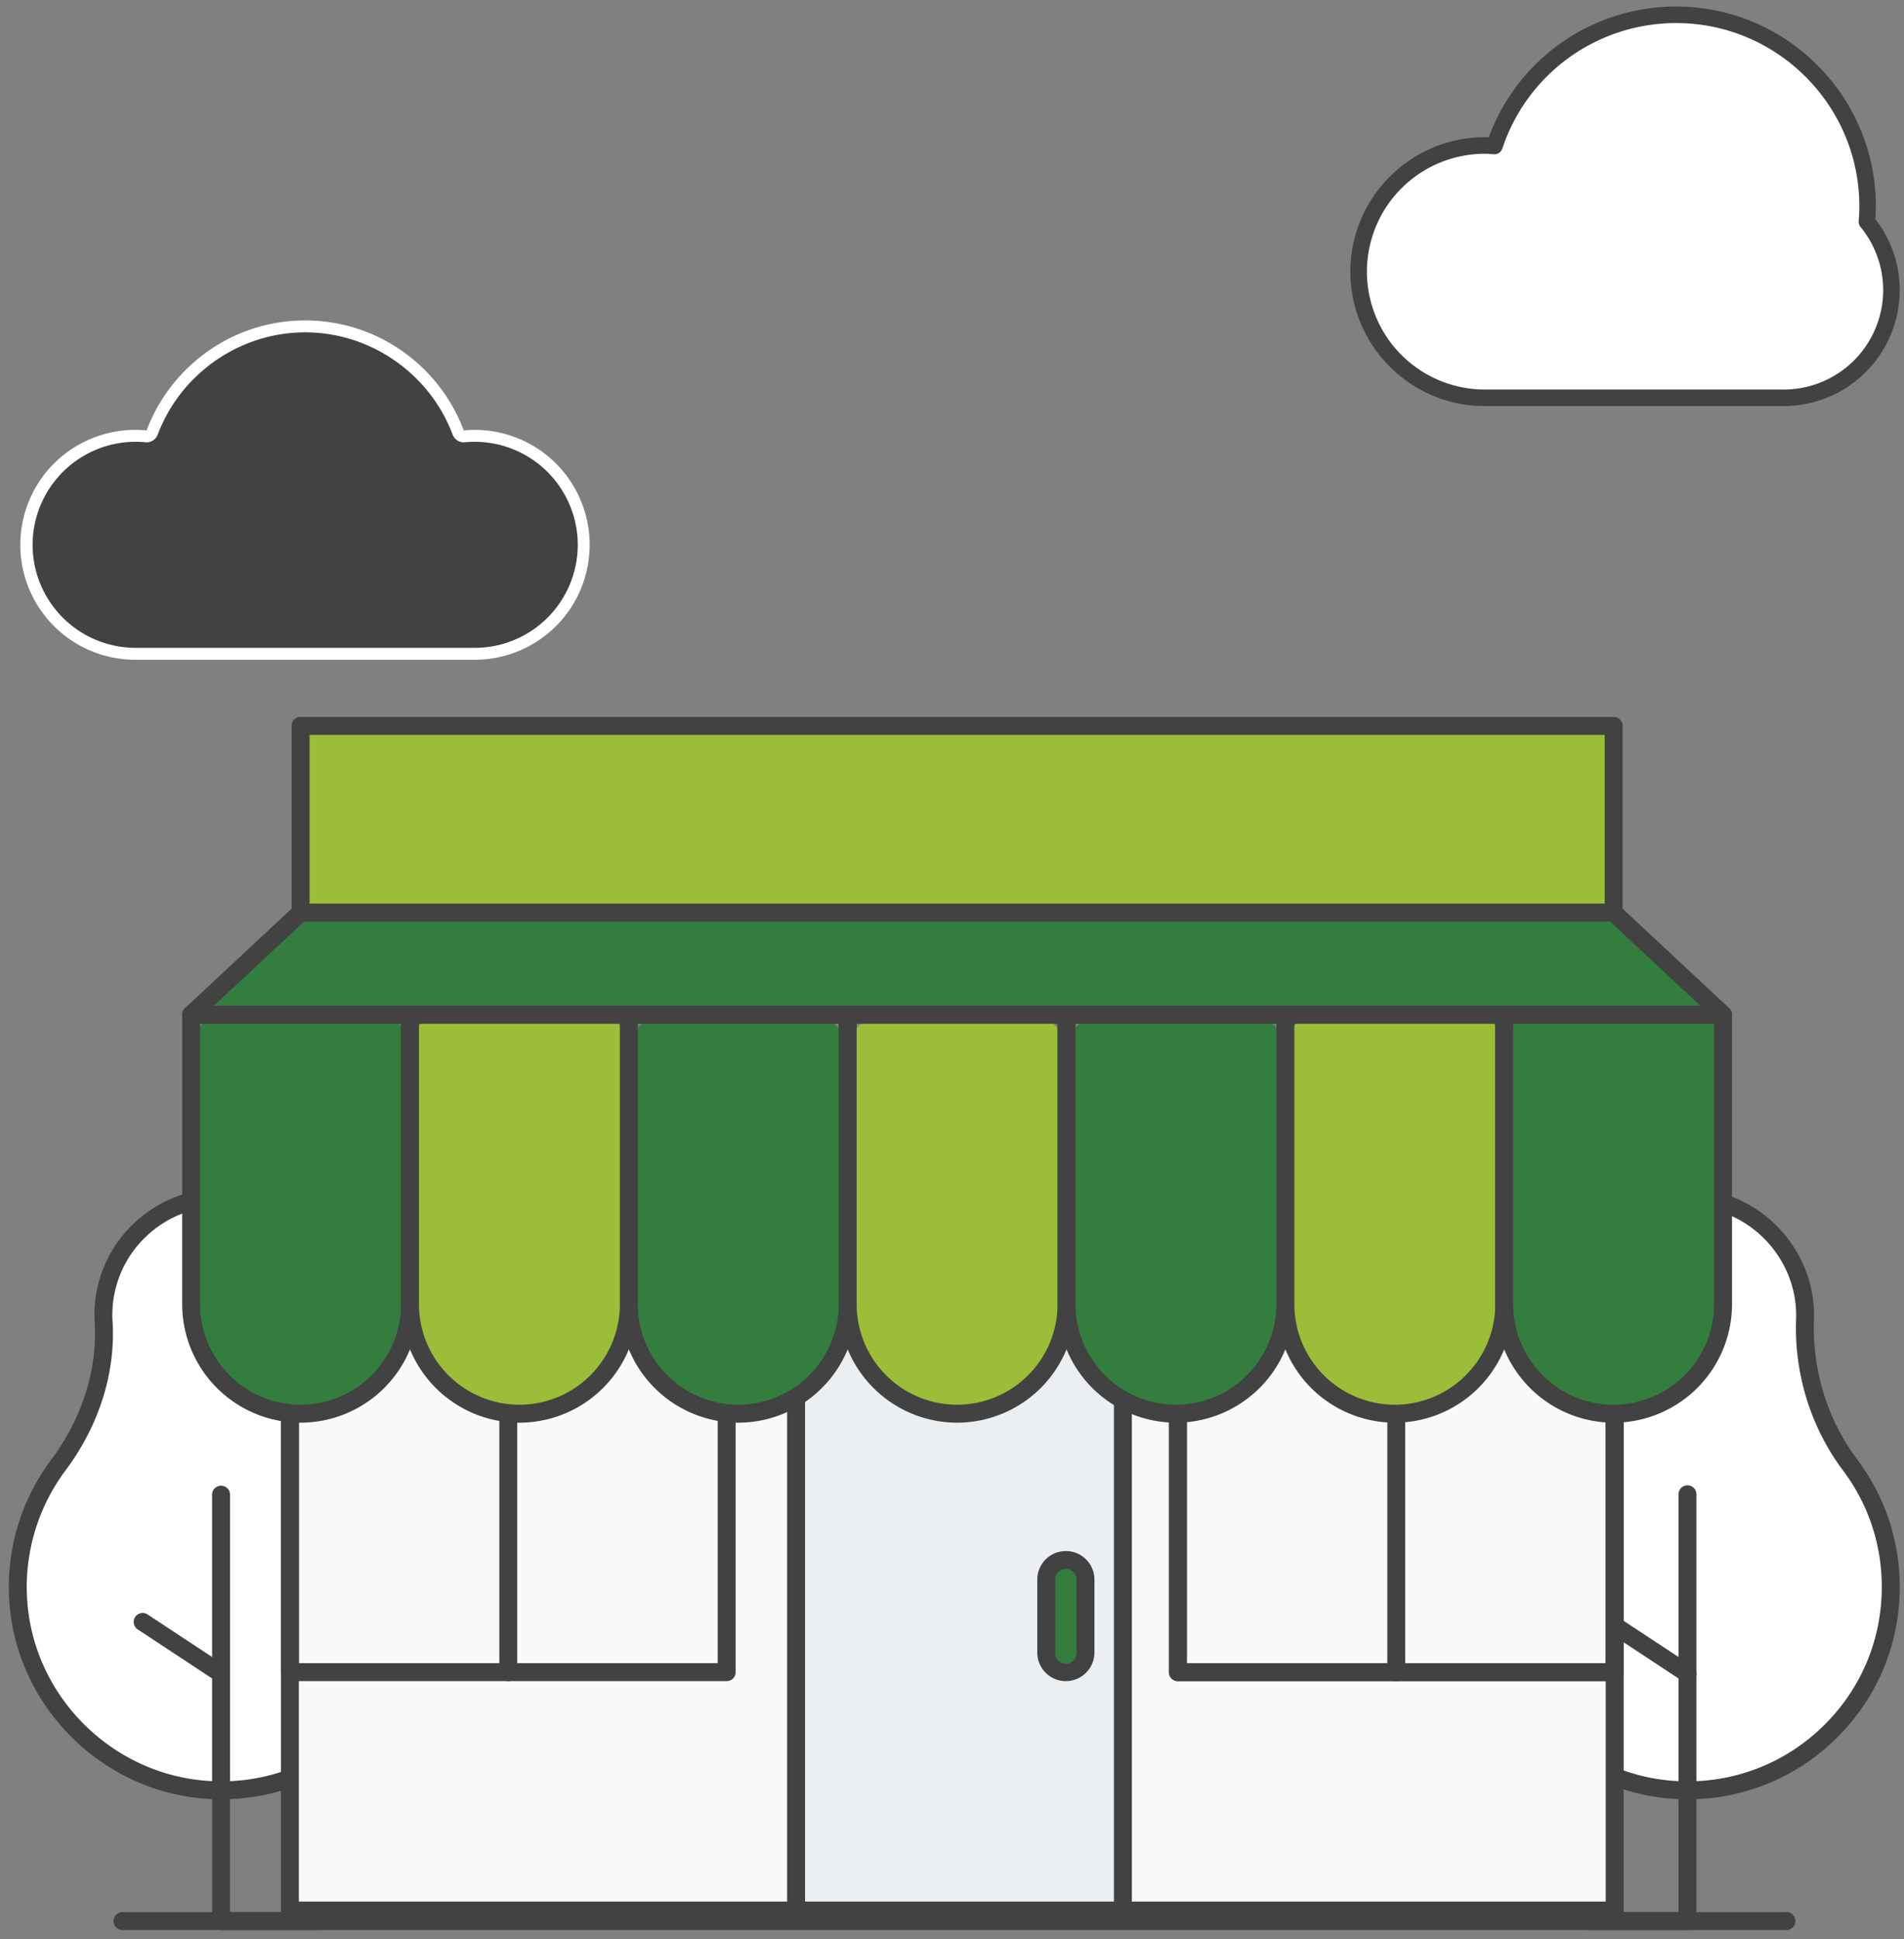<svg xmlns="http://www.w3.org/2000/svg" width="111" height="113" viewBox="0 0 111 113"><rect x="0" y="0" width="111" height="113" fill="#808080" stroke="none"/><g><g><g><path fill="#fff" d="M108.839 12.921c.023-.296.039-.595.039-.898 0-6.164-4.997-11.16-11.16-11.16-4.935 0-9.119 3.205-10.592 7.645-.188-.014-.376-.028-.568-.028a7.352 7.352 0 1 0 0 14.703h17.435a6.275 6.275 0 0 0 4.846-10.262z"/></g><g><path fill="#424242" d="M87.089 8.989a.48.48 0 0 0 .494-.329 10.662 10.662 0 0 1 10.135-7.315c5.888 0 10.678 4.79 10.678 10.678 0 .26-.012.542-.037.861a.48.48 0 0 0 .108.344 5.806 5.806 0 0 1 1.319 3.68 5.8 5.8 0 0 1-5.793 5.793H86.558a6.878 6.878 0 0 1-6.87-6.87 6.878 6.878 0 0 1 6.87-6.87c.173 0 .347.014.531.028zm23.661 7.919a6.77 6.77 0 0 0-1.417-4.14c.018-.268.027-.513.027-.745 0-6.419-5.223-11.642-11.642-11.642a11.623 11.623 0 0 0-10.926 7.622 6.02 6.02 0 0 0-.234-.005c-4.32 0-7.834 3.514-7.834 7.833 0 4.32 3.514 7.834 7.834 7.834h17.435a6.764 6.764 0 0 0 6.757-6.757z"/></g><g><path fill="#fff" d="M27.678 25.052c-.216 0-.429.013-.641.033-1.408-3.743-5.01-6.41-9.245-6.41-4.235 0-7.837 2.667-9.246 6.41a6.698 6.698 0 1 0-.641 13.363h19.773a6.698 6.698 0 0 0 0-13.396z"/></g><g><path fill="#424242" d="M7.905 25.745c.195 0 .386.012.577.029a.693.693 0 0 0 .713-.445c1.341-3.566 4.796-5.961 8.597-5.961 3.8 0 7.255 2.395 8.597 5.961.11.292.398.476.713.445a6.011 6.011 0 0 1 6.581 5.976 6.011 6.011 0 0 1-6.005 6.005H7.905A6.012 6.012 0 0 1 1.9 31.75a6.012 6.012 0 0 1 6.005-6.005z"/></g><g><path fill="#fff" d="M105.23 76.899c.002-.035.003-.071.003-.106.077-3.661-2.834-6.805-6.492-6.994a6.86 6.86 0 0 0-7.211 7.265c.18 2.99-.849 5.925-2.646 8.323a11.814 11.814 0 0 0-2.34 7.78c.343 6.089 5.377 10.98 11.473 11.161 6.709.198 12.21-5.181 12.21-11.846 0-2.664-.879-5.122-2.363-7.101-1.832-2.442-2.744-5.43-2.634-8.482z"/></g><g><path fill="#424242" d="M98.373 70.312c.113 0 .227.003.342.009 3.377.175 6.067 3.073 5.996 6.462l-.003.096v.001c-.115 3.178.857 6.308 2.738 8.815a11.23 11.23 0 0 1 2.258 6.787c0 3.089-1.22 5.976-3.437 8.128a11.26 11.26 0 0 1-8.235 3.195c-5.822-.172-10.639-4.858-10.966-10.668-.15-2.67.644-5.311 2.237-7.437 1.952-2.605 2.928-5.684 2.749-8.667a6.28 6.28 0 0 1 1.962-4.981 6.282 6.282 0 0 1 4.359-1.74zm8.622 31.048a12.276 12.276 0 0 0 3.755-8.878c0-2.698-.854-5.262-2.468-7.414-1.738-2.316-2.636-5.211-2.53-8.15l.004-.114c.082-3.946-3.052-7.323-6.987-7.527a7.325 7.325 0 0 0-5.474 2.017 7.319 7.319 0 0 0-2.287 5.801c.165 2.737-.738 5.571-2.542 7.979a12.397 12.397 0 0 0-2.443 8.122c.357 6.347 5.618 11.466 11.978 11.654a12.274 12.274 0 0 0 8.994-3.49z"/></g><g><g><path fill="#5e35b1" d="M98.376 87.082v24.872"/></g><g><path fill="#424242" d="M98.376 112.476a.522.522 0 0 1-.522-.522V87.082a.522.522 0 1 1 1.045 0v24.872a.523.523 0 0 1-.523.522z"/></g></g><g><g><path fill="#5e35b1" d="M93.804 94.52l4.572 3.013"/></g><g><path fill="#424242" d="M98.376 98.056a.52.52 0 0 1-.287-.086l-4.573-3.014a.521.521 0 1 1 .575-.872l4.573 3.014a.52.52 0 0 1-.288.958z"/></g></g><g><g><path fill="#ffc107" d="M92.628 111.953h11.496"/></g><g><path fill="#424242" d="M104.124 112.476H92.628a.523.523 0 1 1 0-1.045h11.496a.523.523 0 1 1 0 1.045z"/></g></g><g><path fill="#fff" d="M19.742 76.899l.003-.106c.076-3.661-2.835-6.805-6.492-6.994a6.859 6.859 0 0 0-7.212 7.265c.18 2.99-.849 5.925-2.645 8.323a11.803 11.803 0 0 0-2.34 7.78c.342 6.089 5.376 10.98 11.472 11.161 6.709.198 12.21-5.181 12.21-11.846 0-2.664-.879-5.122-2.363-7.101-1.832-2.442-2.744-5.43-2.633-8.482z"/></g><g><path fill="#424242" d="M12.884 70.312c.114 0 .228.003.342.009 3.377.175 6.067 3.073 5.996 6.462l-.003.096v.001c-.115 3.178.858 6.308 2.738 8.815a11.224 11.224 0 0 1 2.259 6.787c0 3.089-1.221 5.976-3.438 8.128a11.258 11.258 0 0 1-8.234 3.195c-5.823-.172-10.64-4.858-10.966-10.668A11.352 11.352 0 0 1 3.814 85.7c1.952-2.605 2.928-5.684 2.749-8.667a6.282 6.282 0 0 1 1.963-4.981 6.28 6.28 0 0 1 4.358-1.74zm.007 34.544c3.238 0 6.285-1.233 8.615-3.496a12.276 12.276 0 0 0 3.755-8.878c0-2.698-.853-5.262-2.468-7.414-1.737-2.316-2.636-5.211-2.529-8.15l.003-.114c.082-3.946-3.052-7.323-6.987-7.527a7.327 7.327 0 0 0-5.474 2.017 7.318 7.318 0 0 0-2.286 5.801c.164 2.737-.739 5.571-2.542 7.979a12.397 12.397 0 0 0-2.444 8.122c.357 6.347 5.619 11.466 11.979 11.654.126.004.252.006.378.006z"/></g><g><g><path fill="#5e35b1" d="M12.888 87.082v24.872"/></g><g><path fill="#424242" d="M12.888 112.476a.523.523 0 0 1-.523-.522V87.082a.523.523 0 0 1 1.045 0v24.872a.522.522 0 0 1-.522.522z"/></g></g><g><g><path fill="#5e35b1" d="M8.315 94.52l4.573 3.013"/></g><g><path fill="#424242" d="M12.887 98.056a.52.52 0 0 1-.287-.086l-4.572-3.014a.521.521 0 1 1 .575-.872l4.572 3.014a.521.521 0 0 1-.288.958z"/></g></g><g><g><path fill="#ffc107" d="M7.14 111.953h11.496"/></g><g><path fill="#424242" d="M18.636 112.476H7.139a.522.522 0 0 1 0-1.045h11.497a.523.523 0 0 1 0 1.045z"/></g></g><g><path fill="#f8f9f9" d="M16.9 112.338V76.09h77.232v36.25z"/></g><g><path fill="#424242" d="M17.423 75.612H93.61v35.204H17.423zm77.232 35.727v-36.25a.523.523 0 0 0-.523-.522H16.901a.523.523 0 0 0-.523.522v36.25c0 .288.234.522.523.522h77.231a.523.523 0 0 0 .523-.522z"/></g><g><path fill="#eceff1" d="M46.412 111.338V75.09h19.05v36.25z"/></g><g><path fill="#424242" d="M46.934 75.612H64.94v35.204H46.934zm19.051 35.727v-36.25a.523.523 0 0 0-.523-.522h-19.05a.523.523 0 0 0-.523.522v36.25c0 .288.234.522.523.522h19.05a.523.523 0 0 0 .523-.522z"/></g><g><path fill="#337d3e" d="M60.994 91.592c0-.36.36-.72.72-.72h.847c.36 0 .72.36.72.72v5.136c0 .36-.36.72-.72.72h-.847c-.36 0-.72-.36-.72-.72z"/></g><g><path fill="#424242" d="M62.758 92.015v4.289a.622.622 0 1 1-1.242 0v-4.289a.622.622 0 0 1 1.242 0zm1.046 4.289v-4.289a1.667 1.667 0 0 0-3.333 0v4.289c0 .919.747 1.667 1.666 1.667a1.67 1.67 0 0 0 1.667-1.667z"/></g><g><g><path fill="#5e35b1" d="M12.888 111.953h85.488"/></g><g><path fill="#424242" d="M98.376 112.476H12.888a.523.523 0 1 1 0-1.045h85.488a.523.523 0 1 1 0 1.045z"/></g></g><g><path fill="#9bbd37" d="M17.523 53.182v-10.88h76.55v10.88z"/></g><g><path fill="#424242" d="M18.045 42.824H93.55v9.836H18.045zm76.55 10.358V42.301a.522.522 0 0 0-.522-.522h-76.55a.523.523 0 0 0-.523.522v10.881c0 .289.234.523.523.523h76.55a.523.523 0 0 0 .522-.523z"/></g><g><path fill="#424242" d="M69.191 75.612H93.61v21.314H69.191zm25.464 21.836V75.089a.523.523 0 0 0-.523-.522H68.669a.523.523 0 0 0-.523.522v22.359c0 .289.234.523.523.523h25.463a.523.523 0 0 0 .523-.523z"/></g><g><g><path fill="#424242" d="M69.191 75.612H93.61v21.314H69.191zm25.464 21.836V75.089a.523.523 0 0 0-.523-.522H68.669a.523.523 0 0 0-.523.522v22.359c0 .289.234.523.523.523h25.463a.523.523 0 0 0 .523-.523z"/></g></g><g><g><path fill="#eceff1" d="M81.4 75.09v22.358"/></g><g><path fill="#424242" d="M81.401 97.971a.523.523 0 0 1-.523-.523V75.089a.523.523 0 0 1 1.045 0v22.359a.523.523 0 0 1-.522.523z"/></g></g><g><g><path fill="#424242" d="M17.423 75.612h24.418v21.314H17.423zm25.463 21.836V75.089a.522.522 0 0 0-.522-.522H16.901a.523.523 0 0 0-.523.522v22.359c0 .289.234.523.523.523h25.463a.522.522 0 0 0 .522-.523z"/></g></g><g><g><path fill="#eceff1" d="M29.632 75.09v22.358"/></g><g><path fill="#424242" d="M29.632 97.971a.523.523 0 0 1-.522-.523V75.089a.522.522 0 0 1 1.045 0v22.359a.523.523 0 0 1-.523.523z"/></g></g><g><path fill="#337d3e" d="M11.144 61.016c0-.942.942-1.885 1.884-1.885h8.99c.942 0 1.884.943 1.884 1.885v15.467c0 2.951-2.952 5.903-5.903 5.903h-.952c-2.952 0-5.903-2.952-5.903-5.903z"/></g><g><path fill="#424242" d="M23.38 59.654v16.353a5.863 5.863 0 0 1-5.857 5.856 5.863 5.863 0 0 1-5.857-5.856V59.654zm1.045 16.353V59.131a.523.523 0 0 0-.523-.522H11.144a.523.523 0 0 0-.523.522v16.876a6.91 6.91 0 0 0 6.902 6.902 6.91 6.91 0 0 0 6.902-6.902z"/></g><g><path fill="#9bbd37" d="M23.902 60.956c0-.912.912-1.825 1.825-1.825h9.109c.912 0 1.824.913 1.824 1.825v15.587c0 2.921-2.921 5.843-5.843 5.843h-1.072c-2.921 0-5.843-2.922-5.843-5.843z"/></g><g><path fill="#424242" d="M36.138 59.654v16.353a5.863 5.863 0 0 1-5.857 5.856 5.863 5.863 0 0 1-5.856-5.856V59.654zm1.045 16.353V59.131a.523.523 0 0 0-.523-.522H23.902a.522.522 0 0 0-.522.522v16.876a6.91 6.91 0 0 0 6.901 6.902 6.91 6.91 0 0 0 6.902-6.902z"/></g><g><path fill="#337d3e" d="M36.66 61.215c0-1.042 1.042-2.084 2.084-2.084h8.59c1.043 0 2.085 1.042 2.085 2.084v15.069c0 3.05-3.052 6.102-6.103 6.102h-.553c-3.051 0-6.103-3.051-6.103-6.102z"/></g><g><path fill="#424242" d="M48.896 59.654v16.353a5.863 5.863 0 0 1-5.857 5.856 5.863 5.863 0 0 1-5.856-5.856V59.654zm-5.857 23.255a6.91 6.91 0 0 0 6.902-6.902V59.131a.522.522 0 0 0-.522-.522H36.66a.522.522 0 0 0-.522.522v16.876a6.91 6.91 0 0 0 6.901 6.902z"/></g><g><path fill="#9bbd37" d="M49.419 61.203c0-1.036 1.035-2.072 2.071-2.072h8.615c1.036 0 2.072 1.036 2.072 2.072v15.093c0 3.045-3.045 6.09-6.09 6.09h-.578c-3.045 0-6.09-3.045-6.09-6.09z"/></g><g><path fill="#424242" d="M61.654 59.654v16.353a5.863 5.863 0 0 1-5.856 5.856 5.863 5.863 0 0 1-5.857-5.856V59.654zM62.7 76.007V59.131a.523.523 0 0 0-.523-.522H49.419a.523.523 0 0 0-.523.522v16.876a6.91 6.91 0 0 0 6.902 6.902 6.91 6.91 0 0 0 6.902-6.902z"/></g><g><path fill="#337d3e" d="M62.177 61.175c0-1.022 1.022-2.044 2.043-2.044h8.672c1.021 0 2.043 1.022 2.043 2.044v15.149c0 3.03-3.031 6.062-6.062 6.062h-.634c-3.031 0-6.062-3.031-6.062-6.062z"/></g><g><path fill="#424242" d="M74.412 59.654v16.353a5.863 5.863 0 0 1-5.856 5.856 5.863 5.863 0 0 1-5.856-5.856V59.654zm1.046 16.353V59.131a.523.523 0 0 0-.523-.522H62.177a.523.523 0 0 0-.523.522v16.876a6.91 6.91 0 0 0 6.902 6.902 6.91 6.91 0 0 0 6.902-6.902z"/></g><g><path fill="#9bbd37" d="M74.935 60.971c0-.92.92-1.84 1.84-1.84h9.079c.92 0 1.84.92 1.84 1.84v15.556c0 2.93-2.93 5.859-5.86 5.859h-1.04c-2.93 0-5.859-2.93-5.859-5.859z"/></g><g><path fill="#424242" d="M87.171 59.654v16.353a5.863 5.863 0 0 1-5.857 5.856 5.863 5.863 0 0 1-5.856-5.856V59.654zm1.045 16.353V59.131a.523.523 0 0 0-.523-.522H74.935a.523.523 0 0 0-.523.522v16.876a6.91 6.91 0 0 0 6.902 6.902 6.91 6.91 0 0 0 6.902-6.902z"/></g><g><path fill="#337d3e" d="M87.693 60.592c0-.73.73-1.46 1.461-1.46h9.837c.73 0 1.46.73 1.46 1.46v16.315c0 2.74-2.739 5.479-5.479 5.479h-1.8c-2.739 0-5.479-2.74-5.479-5.48z"/></g><g><path fill="#424242" d="M99.929 59.654v16.353a5.863 5.863 0 0 1-5.856 5.856 5.863 5.863 0 0 1-5.857-5.856V59.654zm-5.856 23.255a6.91 6.91 0 0 0 6.901-6.902V59.131a.522.522 0 0 0-.522-.522H87.693a.522.522 0 0 0-.522.522v16.876a6.91 6.91 0 0 0 6.902 6.902z"/></g><g><path fill="#337d3e" d="M100.452 59.131H11.144l6.379-5.949h76.55z"/></g><g><path fill="#424242" d="M17.729 53.705h76.138l5.258 4.904H12.47zm82.723 5.949a.523.523 0 0 0 .356-.905L94.429 52.8a.524.524 0 0 0-.356-.14h-76.55c-.133 0-.26.05-.357.14l-6.379 5.949a.522.522 0 0 0 .357.905z"/></g></g></g></svg>